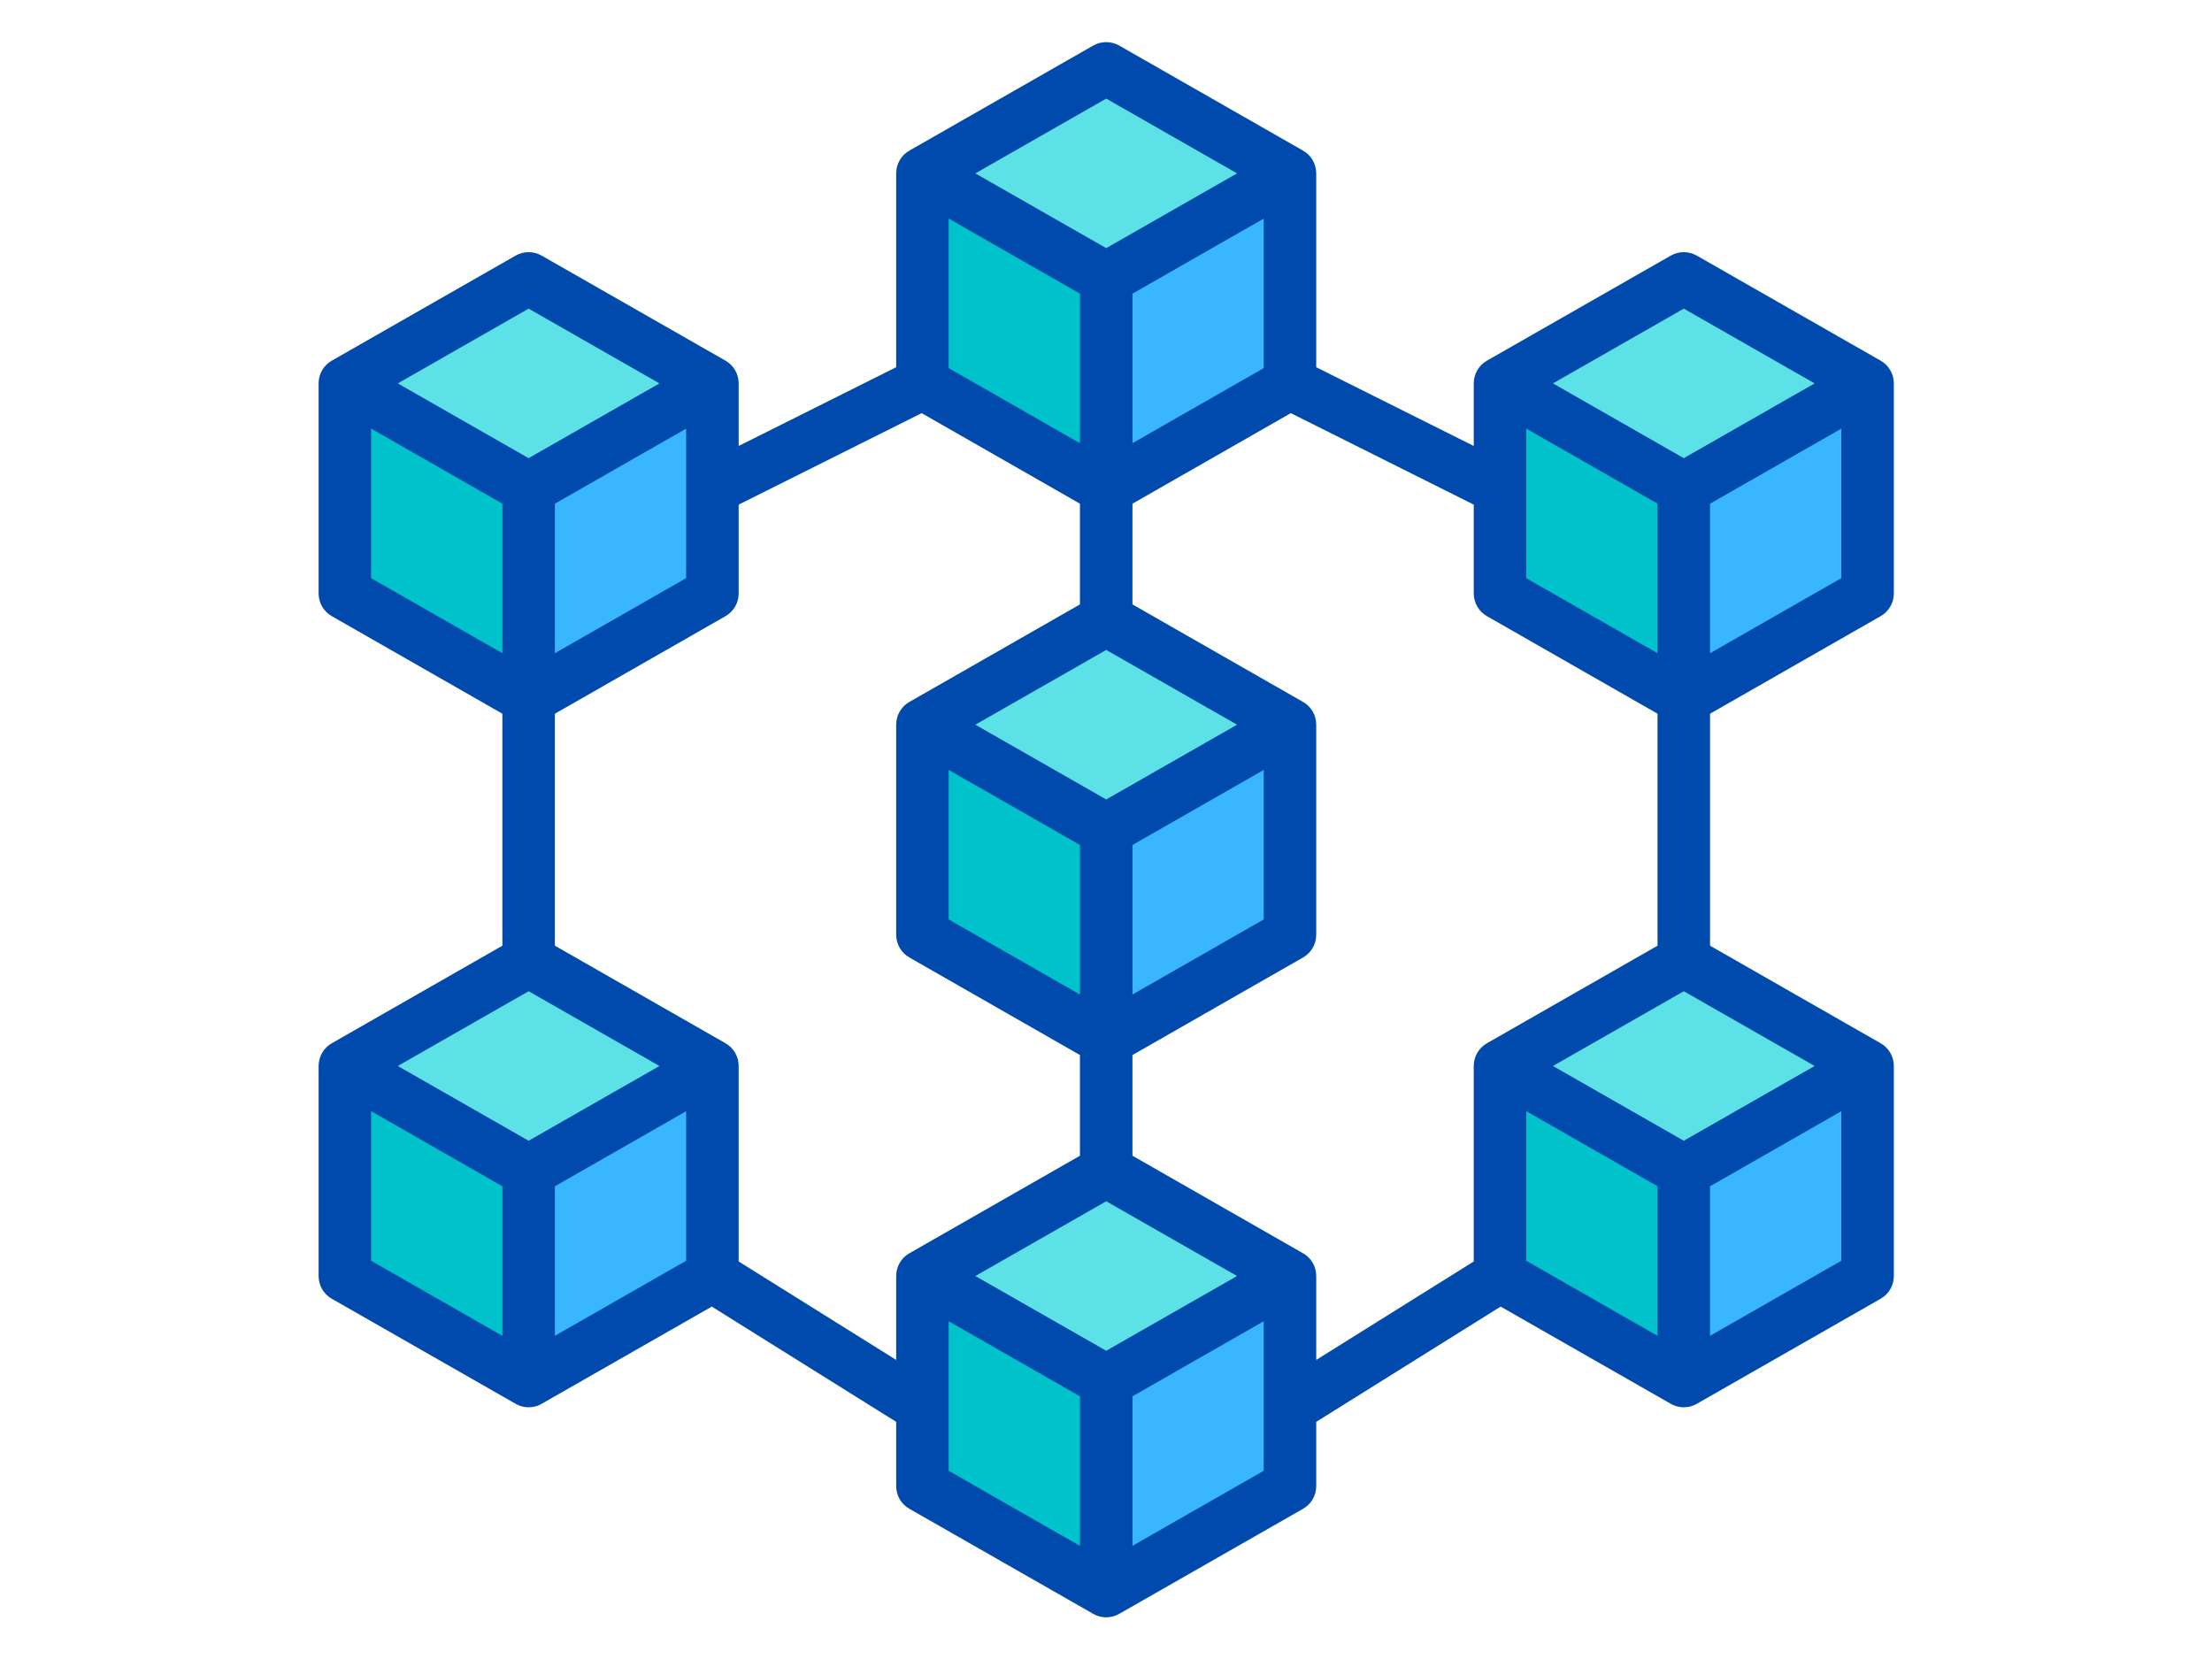 <?xml version="1.0" encoding="UTF-8"?>
<svg xmlns="http://www.w3.org/2000/svg" xmlns:xlink="http://www.w3.org/1999/xlink" width="396pt" height="297pt" viewBox="0 0 396 297" version="1.2">
<defs>
<clipPath id="clip1">
  <path d="M 57.039 7.539 L 339.039 7.539 L 339.039 289.539 L 57.039 289.539 Z M 57.039 7.539 "/>
</clipPath>
</defs>
<g id="surface1">
<path style=" stroke:none;fill-rule:nonzero;fill:rgb(36.079%,88.239%,90.199%);fill-opacity:1;" d="M 268.539 68.637 L 301.438 87.438 L 334.336 68.637 L 301.438 49.836 L 268.539 68.637 "/>
<path style=" stroke:none;fill-rule:nonzero;fill:rgb(0%,76.079%,79.61%);fill-opacity:1;" d="M 268.539 68.637 L 268.539 106.238 L 301.438 125.039 L 301.438 87.438 L 268.539 68.637 "/>
<path style=" stroke:none;fill-rule:nonzero;fill:rgb(21.959%,71.37%,100%);fill-opacity:1;" d="M 301.438 125.039 L 334.336 106.238 L 334.336 68.637 L 301.438 87.438 L 301.438 125.039 "/>
<path style=" stroke:none;fill-rule:nonzero;fill:rgb(21.959%,71.37%,100%);fill-opacity:1;" d="M 198.039 87.438 L 230.938 68.637 L 230.938 31.039 L 198.039 49.836 L 198.039 87.438 "/>
<path style=" stroke:none;fill-rule:nonzero;fill:rgb(36.079%,88.239%,90.199%);fill-opacity:1;" d="M 230.938 31.039 L 198.039 12.238 L 165.137 31.039 L 198.039 49.836 L 230.938 31.039 "/>
<path style=" stroke:none;fill-rule:nonzero;fill:rgb(0%,76.079%,79.61%);fill-opacity:1;" d="M 198.039 49.836 L 165.137 31.039 L 165.137 68.637 L 198.039 87.438 L 198.039 49.836 "/>
<path style=" stroke:none;fill-rule:nonzero;fill:rgb(0%,76.079%,79.61%);fill-opacity:1;" d="M 61.738 68.637 L 61.738 106.238 L 94.637 125.039 L 94.637 87.438 L 61.738 68.637 "/>
<path style=" stroke:none;fill-rule:nonzero;fill:rgb(36.079%,88.239%,90.199%);fill-opacity:1;" d="M 127.539 68.637 L 94.637 49.836 L 61.738 68.637 L 94.637 87.438 L 127.539 68.637 "/>
<path style=" stroke:none;fill-rule:nonzero;fill:rgb(21.959%,71.37%,100%);fill-opacity:1;" d="M 127.539 87.438 L 127.539 68.637 L 94.637 87.438 L 94.637 125.039 L 127.539 106.238 L 127.539 87.438 "/>
<path style=" stroke:none;fill-rule:nonzero;fill:rgb(36.079%,88.239%,90.199%);fill-opacity:1;" d="M 198.039 148.539 L 230.938 129.738 L 198.039 110.938 L 165.137 129.738 L 198.039 148.539 "/>
<path style=" stroke:none;fill-rule:nonzero;fill:rgb(21.959%,71.37%,100%);fill-opacity:1;" d="M 198.039 186.137 L 230.938 167.336 L 230.938 129.738 L 198.039 148.539 L 198.039 186.137 "/>
<path style=" stroke:none;fill-rule:nonzero;fill:rgb(0%,76.079%,79.61%);fill-opacity:1;" d="M 165.137 129.738 L 165.137 167.336 L 198.039 186.137 L 198.039 148.539 L 165.137 129.738 "/>
<path style=" stroke:none;fill-rule:nonzero;fill:rgb(21.959%,71.37%,100%);fill-opacity:1;" d="M 301.438 247.238 L 334.336 228.438 L 334.336 190.836 L 301.438 209.637 L 301.438 247.238 "/>
<path style=" stroke:none;fill-rule:nonzero;fill:rgb(36.079%,88.239%,90.199%);fill-opacity:1;" d="M 301.438 209.637 L 334.336 190.836 L 301.438 172.039 L 268.539 190.836 L 301.438 209.637 "/>
<path style=" stroke:none;fill-rule:nonzero;fill:rgb(0%,76.079%,79.61%);fill-opacity:1;" d="M 268.539 190.836 L 268.539 228.438 L 301.438 247.238 L 301.438 209.637 L 268.539 190.836 "/>
<path style=" stroke:none;fill-rule:nonzero;fill:rgb(36.079%,88.239%,90.199%);fill-opacity:1;" d="M 198.039 247.238 L 230.938 228.438 L 198.039 209.637 L 165.137 228.438 L 198.039 247.238 "/>
<path style=" stroke:none;fill-rule:nonzero;fill:rgb(21.959%,71.37%,100%);fill-opacity:1;" d="M 198.039 247.238 L 198.039 284.836 L 230.938 266.039 L 230.938 228.438 L 198.039 247.238 "/>
<path style=" stroke:none;fill-rule:nonzero;fill:rgb(0%,76.079%,79.61%);fill-opacity:1;" d="M 165.137 228.438 L 165.137 266.039 L 198.039 284.836 L 198.039 247.238 L 165.137 228.438 "/>
<path style=" stroke:none;fill-rule:nonzero;fill:rgb(36.079%,88.239%,90.199%);fill-opacity:1;" d="M 127.539 190.836 L 94.637 172.039 L 61.738 190.836 L 94.637 209.637 L 127.539 190.836 "/>
<path style=" stroke:none;fill-rule:nonzero;fill:rgb(0%,76.079%,79.61%);fill-opacity:1;" d="M 61.738 190.836 L 61.738 228.438 L 94.637 247.238 L 94.637 209.637 L 61.738 190.836 "/>
<path style=" stroke:none;fill-rule:nonzero;fill:rgb(21.959%,71.37%,100%);fill-opacity:1;" d="M 94.637 209.637 L 94.637 247.238 L 127.539 228.438 L 127.539 190.836 L 94.637 209.637 "/>
<g clip-path="url(#clip1)" clip-rule="nonzero">
<path style=" stroke:none;fill-rule:nonzero;fill:rgb(0%,29.019%,67.839%);fill-opacity:1;" d="M 306.137 239.141 L 306.137 212.375 L 329.637 198.934 L 329.637 225.703 Z M 273.238 198.934 L 296.738 212.375 L 296.738 239.141 L 273.238 225.703 Z M 233.27 224.363 L 202.738 206.902 L 202.738 188.875 L 233.27 171.414 C 234.738 170.586 235.637 169.027 235.637 167.336 L 235.637 129.738 C 235.637 128.047 234.738 126.488 233.27 125.66 L 202.738 108.203 L 202.738 90.172 L 231.086 73.961 L 263.836 90.34 L 263.836 106.238 C 263.836 107.926 264.738 109.488 266.207 110.312 L 296.738 127.773 L 296.738 169.301 L 266.207 186.762 C 264.738 187.59 263.836 189.148 263.836 190.836 L 263.836 225.832 L 235.637 243.457 L 235.637 228.438 C 235.637 226.75 234.738 225.188 233.27 224.363 Z M 202.738 276.742 L 202.738 249.973 L 226.238 236.535 L 226.238 263.301 Z M 169.836 236.535 L 193.336 249.973 L 193.336 276.742 L 169.836 263.301 Z M 132.238 225.832 L 132.238 190.836 C 132.238 189.148 131.34 187.59 129.871 186.762 L 99.336 169.301 L 99.336 127.773 L 129.871 110.312 C 131.34 109.488 132.238 107.926 132.238 106.238 L 132.238 90.34 L 164.992 73.961 L 193.336 90.172 L 193.336 108.203 L 162.805 125.66 C 161.336 126.488 160.438 128.047 160.438 129.738 L 160.438 167.336 C 160.438 169.027 161.336 170.586 162.805 171.414 L 193.336 188.875 L 193.336 206.902 L 162.805 224.363 C 161.336 225.188 160.438 226.75 160.438 228.438 L 160.438 243.457 Z M 99.336 239.141 L 99.336 212.375 L 122.836 198.934 L 122.836 225.703 Z M 66.438 198.934 L 89.938 212.375 L 89.938 239.141 L 66.438 225.703 Z M 94.637 204.223 L 71.211 190.836 L 94.637 177.453 L 118.062 190.836 Z M 66.438 76.734 L 89.938 90.172 L 89.938 116.941 L 66.438 103.504 Z M 94.637 55.254 L 118.062 68.637 L 94.637 82.023 L 71.211 68.637 Z M 99.336 90.172 L 122.836 76.734 L 122.836 103.504 L 99.336 116.941 Z M 198.039 17.652 L 221.465 31.039 L 198.039 44.422 L 174.609 31.039 Z M 202.738 52.574 L 226.238 39.133 L 226.238 65.902 L 202.738 79.34 Z M 169.836 39.133 L 193.336 52.574 L 193.336 79.34 L 169.836 65.902 Z M 198.039 143.121 L 174.609 129.738 L 198.039 116.355 L 221.465 129.738 Z M 202.738 151.273 L 226.238 137.836 L 226.238 164.602 L 202.738 178.043 Z M 169.836 137.836 L 193.336 151.273 L 193.336 178.043 L 169.836 164.602 Z M 198.039 241.82 L 174.609 228.438 L 198.039 215.055 L 221.465 228.438 Z M 301.438 55.254 L 324.863 68.637 L 301.438 82.023 L 278.012 68.637 Z M 273.238 76.734 L 296.738 90.172 L 296.738 116.941 L 273.238 103.504 Z M 301.438 204.223 L 278.012 190.836 L 301.438 177.453 L 324.863 190.836 Z M 306.137 116.941 L 306.137 90.172 L 329.637 76.734 L 329.637 103.504 Z M 336.668 110.312 C 338.137 109.488 339.039 107.926 339.039 106.238 L 339.039 68.637 C 339.039 66.949 338.137 65.387 336.668 64.562 L 303.77 45.762 C 302.336 44.938 300.539 44.938 299.105 45.762 L 266.207 64.562 C 264.738 65.387 263.836 66.949 263.836 68.637 L 263.836 79.836 L 235.637 65.738 L 235.637 31.039 C 235.637 29.348 234.738 27.789 233.27 26.961 L 200.371 8.16 C 198.938 7.336 197.137 7.336 195.707 8.16 L 162.805 26.961 C 161.336 27.789 160.438 29.348 160.438 31.039 L 160.438 65.738 L 132.238 79.836 L 132.238 68.637 C 132.238 66.949 131.34 65.387 129.871 64.562 L 96.969 45.762 C 95.539 44.938 93.758 44.938 92.305 45.762 L 59.406 64.562 C 57.938 65.387 57.039 66.949 57.039 68.637 L 57.039 106.238 C 57.039 107.926 57.938 109.488 59.406 110.312 L 89.938 127.773 L 89.938 169.301 L 59.406 186.762 C 57.938 187.59 57.039 189.148 57.039 190.836 L 57.039 228.438 C 57.039 230.125 57.938 231.688 59.406 232.512 L 92.305 251.312 C 93.023 251.734 93.828 251.938 94.637 251.938 C 95.445 251.938 96.254 251.734 96.969 251.312 L 127.426 233.91 L 160.438 254.543 L 160.438 266.039 C 160.438 267.727 161.336 269.289 162.805 270.113 L 195.707 288.914 C 196.422 289.336 197.23 289.539 198.039 289.539 C 198.844 289.539 199.652 289.336 200.371 288.914 L 233.27 270.113 C 234.738 269.289 235.637 267.727 235.637 266.039 L 235.637 254.543 L 268.648 233.91 L 299.105 251.312 C 299.82 251.734 300.629 251.938 301.438 251.938 C 302.246 251.938 303.055 251.734 303.77 251.312 L 336.668 232.512 C 338.137 231.688 339.039 230.125 339.039 228.438 L 339.039 190.836 C 339.039 189.148 338.137 187.59 336.668 186.762 L 306.137 169.301 L 306.137 127.773 L 336.668 110.312 "/>
</g>
</g>
</svg>
